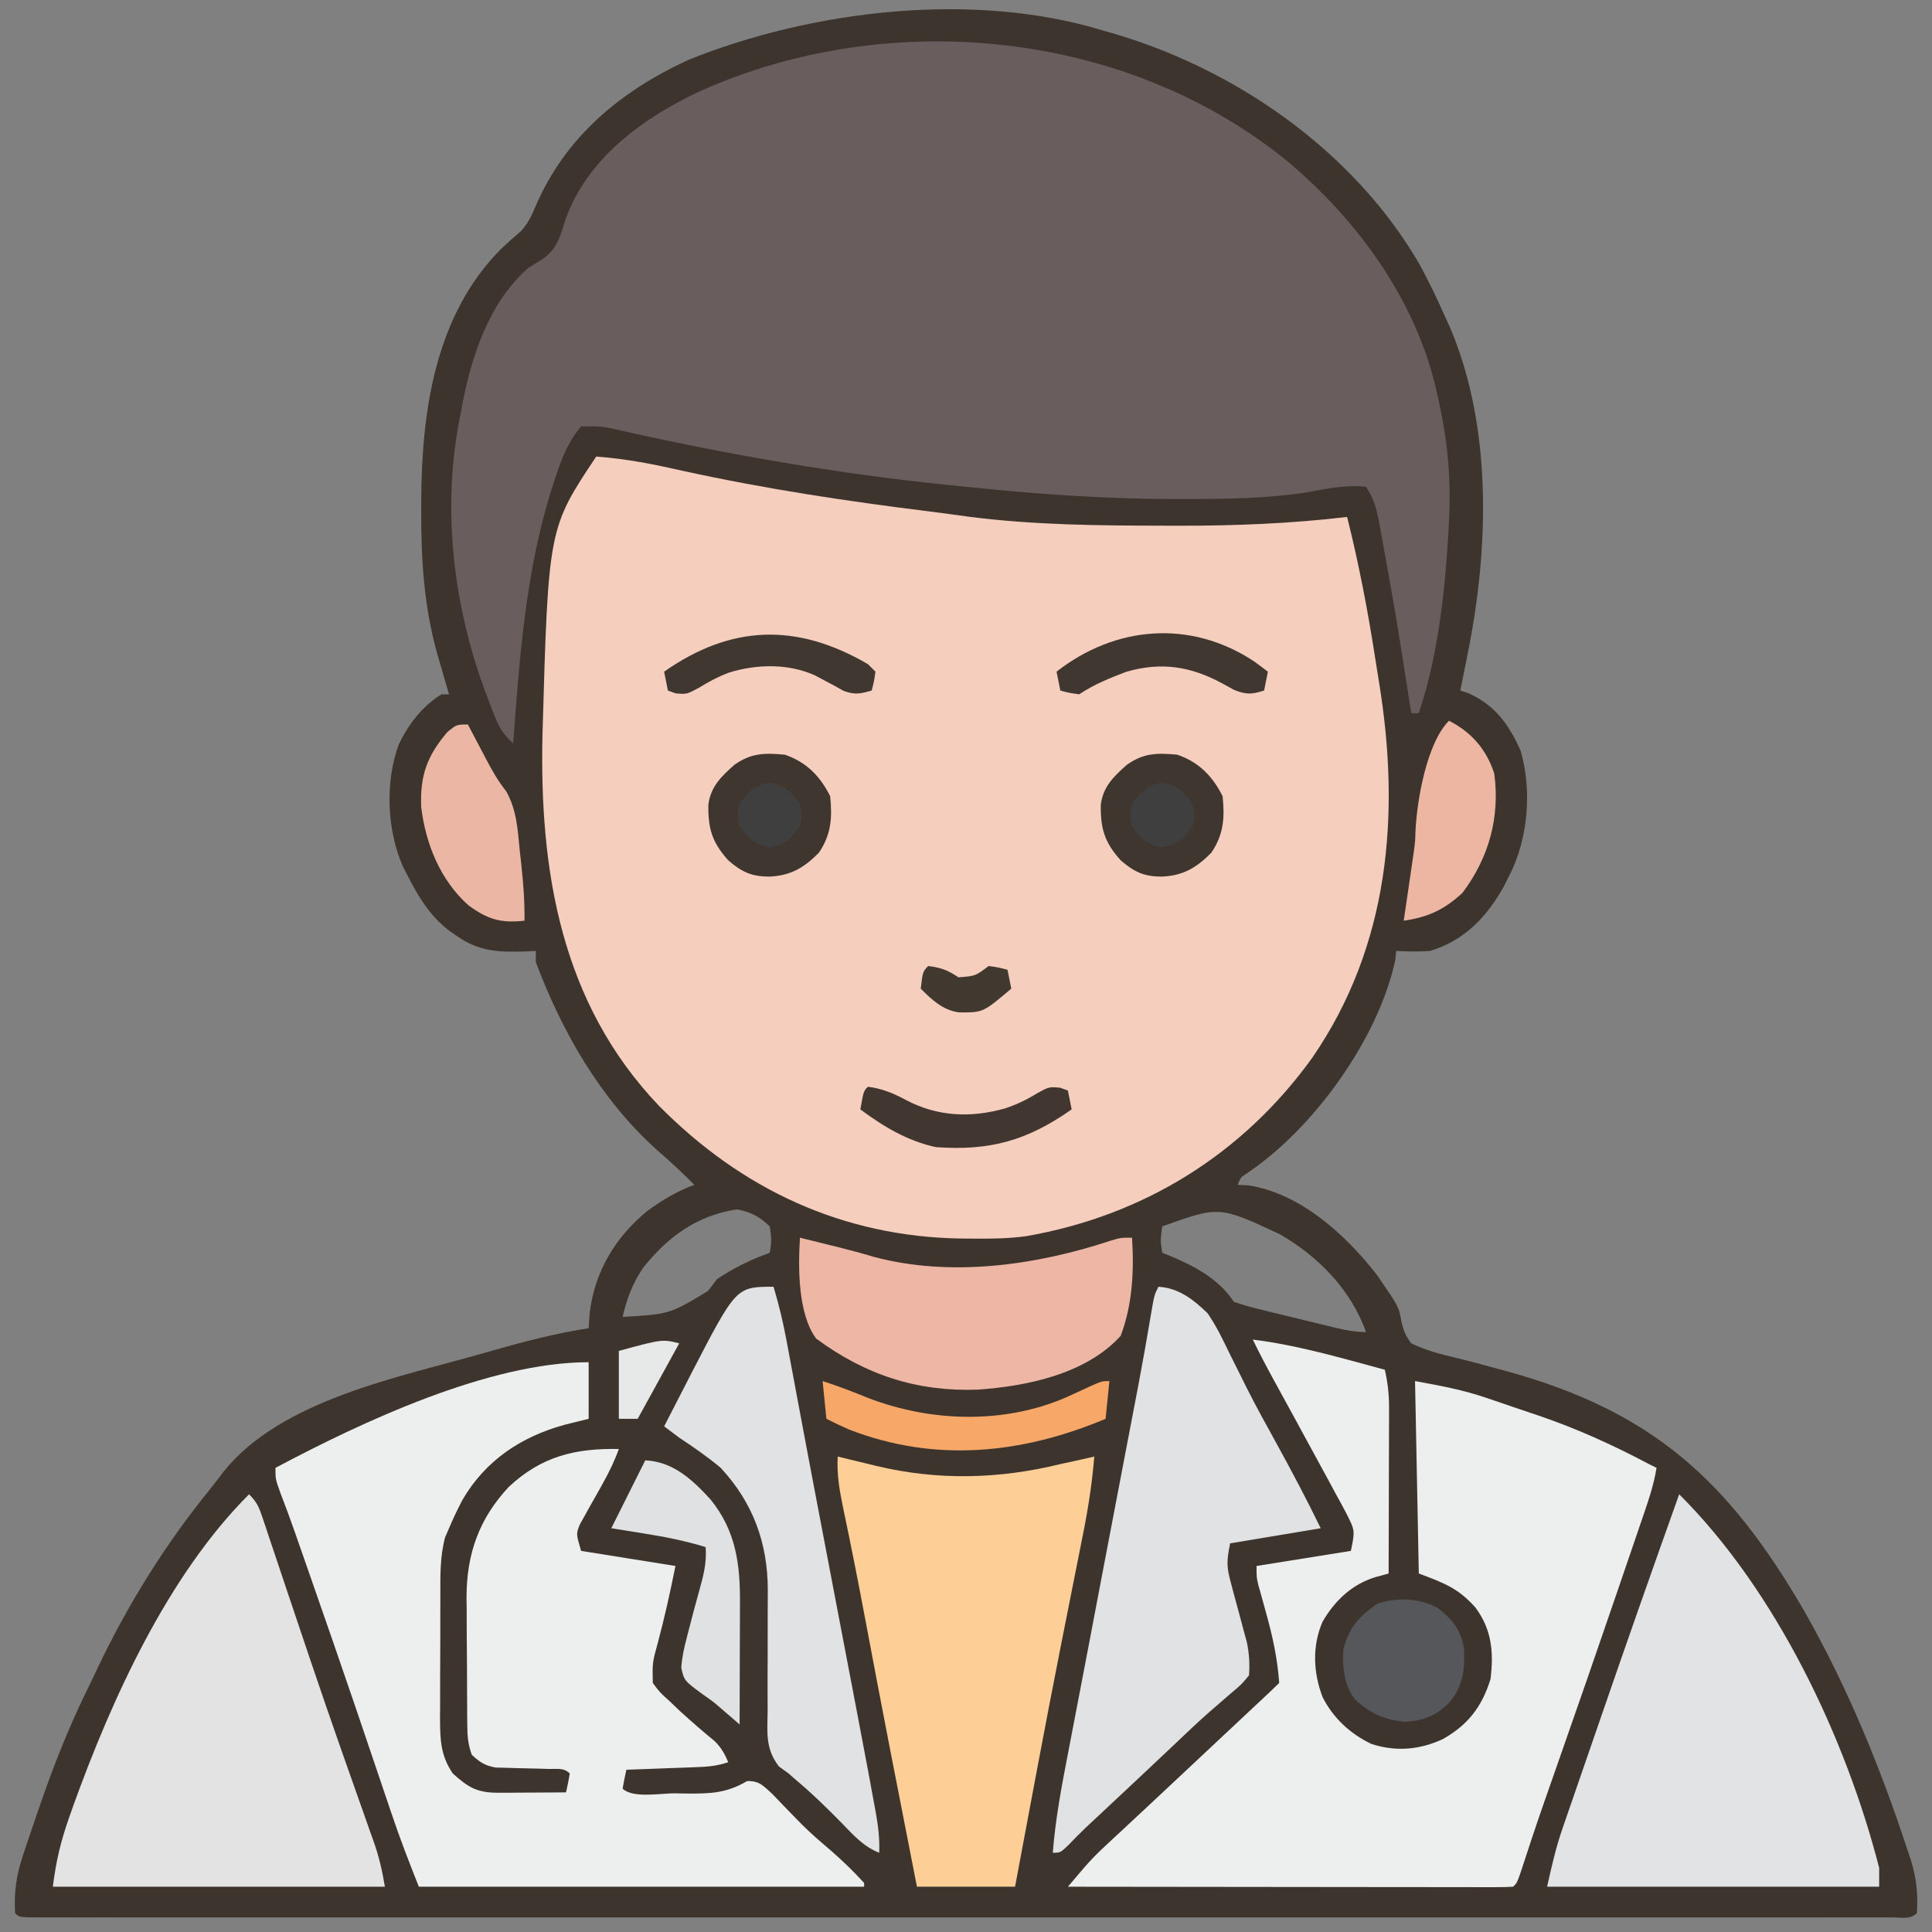 <?xml version="1.0" encoding="UTF-8"?>
<svg version="1.1" xmlns="http://www.w3.org/2000/svg" width="512" height="512">
<rect width="100%" height="100%" fill="#808080" stroke="none"/>
<path d="M0 0 C0.754 0.214 1.508 0.429 2.285 0.649 C35.32 10.135 66.74 31.972 84.168 62.014 C86.67 66.576 88.887 71.247 91 76 C91.723 77.599 91.723 77.599 92.461 79.23 C103.477 105.569 102.568 137.379 97 165 C96.819 165.914 96.638 166.827 96.452 167.769 C95.973 170.18 95.489 172.59 95 175 C96.052 175.34 96.052 175.34 97.125 175.688 C104.319 178.972 107.829 183.938 111 191 C114.044 201.532 112.963 214.321 108 224 C107.564 224.871 107.129 225.743 106.68 226.641 C102.201 234.815 96.132 241.276 87 244 C83.98 244.213 81.021 244.185 78 244 C77.927 244.784 77.853 245.567 77.777 246.375 C73.298 267.263 56.161 291.089 38.426 302.949 C36.832 303.957 36.832 303.957 36 306 C36.907 306.041 37.815 306.082 38.75 306.125 C52.56 308.162 64.79 319.353 73 330 C78.705 338.319 78.705 338.319 79.339 341.936 C79.878 344.448 80.427 345.948 82 348 C85.851 349.871 89.835 350.886 93.99 351.878 C97.525 352.726 101.028 353.691 104.535 354.645 C105.248 354.836 105.96 355.027 106.695 355.224 C145.893 365.883 166.05 384.383 186.059 418.785 C197.63 439.1 206.347 460.428 213.625 482.625 C213.873 483.364 214.121 484.103 214.376 484.864 C215.903 489.729 216.304 493.898 216 499 C214.222 500.778 211.84 500.125 209.472 500.133 C208.669 500.131 207.867 500.128 207.04 500.126 C206.191 500.127 205.343 500.129 204.469 500.13 C201.589 500.134 198.709 500.13 195.829 500.127 C193.758 500.128 191.687 500.13 189.616 500.132 C183.897 500.136 178.177 500.134 172.458 500.131 C166.301 500.128 160.144 500.132 153.987 500.135 C142.614 500.139 131.24 500.139 119.866 500.136 C109.36 500.133 98.854 500.133 88.349 500.134 C87.653 500.134 86.957 500.134 86.24 500.134 C83.417 500.134 80.593 500.135 77.769 500.135 C51.256 500.138 24.742 500.135 -1.771 500.13 C-25.348 500.125 -48.925 500.126 -72.502 500.13 C-98.965 500.136 -125.429 500.138 -151.892 500.135 C-154.711 500.134 -157.53 500.134 -160.349 500.134 C-161.043 500.134 -161.737 500.134 -162.452 500.134 C-172.954 500.132 -183.455 500.134 -193.956 500.136 C-205.892 500.139 -217.828 500.138 -229.763 500.133 C-235.859 500.13 -241.956 500.129 -248.052 500.133 C-253.623 500.136 -259.194 500.134 -264.765 500.129 C-266.79 500.128 -268.815 500.128 -270.839 500.131 C-273.573 500.134 -276.306 500.131 -279.04 500.126 C-280.244 500.129 -280.244 500.129 -281.472 500.133 C-286.886 500.114 -286.886 500.114 -288 499 C-288.301 493.377 -287.704 489.098 -285.91 483.703 C-285.69 483.036 -285.471 482.369 -285.244 481.681 C-284.531 479.532 -283.798 477.391 -283.062 475.25 C-282.814 474.516 -282.565 473.781 -282.309 473.024 C-278.49 461.758 -274.284 450.789 -269.032 440.101 C-268.028 438.058 -267.055 436.002 -266.086 433.941 C-258.036 417.064 -248.23 401.288 -236.434 386.78 C-235.182 385.226 -233.976 383.635 -232.777 382.039 C-217.481 362.882 -186.026 356.952 -163.5 350.5 C-162.384 350.179 -162.384 350.179 -161.246 349.852 C-152.901 347.469 -144.593 345.314 -136 344 C-135.917 342.721 -135.835 341.442 -135.75 340.125 C-134.45 329.051 -129.027 319.963 -120.434 312.887 C-116.424 310 -112.646 307.717 -108 306 C-111.252 302.683 -114.607 299.592 -118.125 296.562 C-132.97 283.076 -142.942 265.637 -150 247 C-150 246.01 -150 245.02 -150 244 C-150.846 244.046 -151.691 244.093 -152.562 244.141 C-159.778 244.37 -165.034 244.224 -171 240 C-171.905 239.381 -171.905 239.381 -172.828 238.75 C-178.023 234.774 -181.073 229.779 -184 224 C-184.416 223.189 -184.833 222.378 -185.262 221.543 C-189.478 211.912 -189.987 199.164 -186.312 189.25 C-183.684 183.854 -180.166 179.207 -175 176 C-174.34 176 -173.68 176 -173 176 C-173.507 174.277 -173.507 174.277 -174.023 172.52 C-174.474 170.951 -174.925 169.382 -175.375 167.812 C-175.597 167.063 -175.818 166.313 -176.047 165.541 C-179.633 152.936 -180.409 140.516 -180.375 127.5 C-180.374 126.709 -180.374 125.918 -180.373 125.103 C-180.298 101.367 -176.847 75.785 -159.312 58.062 C-157.518 56.36 -155.691 54.735 -153.812 53.125 C-152.03 51.035 -151.243 49.443 -150.188 46.938 C-142.252 28.289 -127.482 16.065 -109.438 7.812 C-76.691 -5.33 -34.237 -10.378 0 0 Z M-121.668 328.117 C-124.395 332.228 -125.901 336.205 -127 341 C-114.547 340.265 -114.547 340.265 -104.375 334.125 C-103.591 333.094 -102.808 332.062 -102 331 C-97.66 328.069 -92.935 325.751 -88 324 C-87.499 320.669 -87.499 320.669 -88 317 C-90.847 314.356 -92.929 313.195 -96.75 312.5 C-107.325 314.127 -115.097 319.777 -121.668 328.117 Z M16 317 C15.499 320.669 15.499 320.669 16 324 C16.557 324.219 17.114 324.438 17.688 324.664 C24.465 327.48 30.85 330.775 35 337 C37.386 337.823 39.644 338.469 42.09 339.043 C42.79 339.216 43.491 339.39 44.212 339.568 C45.693 339.932 47.175 340.291 48.658 340.644 C50.928 341.185 53.194 341.742 55.459 342.303 C56.898 342.655 58.338 343.006 59.777 343.355 C60.456 343.521 61.134 343.687 61.833 343.857 C64.636 344.523 67.106 345 70 345 C66.034 333.764 57.22 324.802 47 319 C31.127 311.6 31.127 311.6 16 317 Z " fill="#3C342D" transform="translate(292,8)"/>
<path d="M0 0 C7.895 0.548 15.417 2.069 23.125 3.812 C44.679 8.542 66.372 11.824 88.268 14.53 C91.719 14.965 95.163 15.439 98.609 15.918 C115.91 18.142 133.14 18.291 150.562 18.312 C151.762 18.316 152.961 18.32 154.197 18.323 C169.25 18.348 184.045 17.758 199 16 C202.161 28.575 204.547 41.165 206.53 53.978 C206.835 55.936 207.146 57.894 207.466 59.851 C213.154 94.689 210.259 129.549 189.762 159.32 C171.316 184.944 144.952 201.222 113.878 206.614 C109.163 207.246 104.501 207.298 99.75 207.25 C98.242 207.238 98.242 207.238 96.704 207.225 C65.33 206.757 38.527 194.205 16.604 172.022 C-9.342 144.809 -15.047 109.847 -14.238 73.747 C-12.685 19.027 -12.685 19.027 0 0 Z " fill="#F5CEBD" transform="translate(158,121)"/>
<path d="M0 0 C18.829 15.964 34.208 37.399 39.348 61.875 C39.493 62.532 39.638 63.189 39.788 63.865 C42.048 74.245 42.914 84.231 42.348 94.875 C42.305 95.712 42.263 96.55 42.219 97.413 C41.308 113.551 39.481 130.474 34.348 145.875 C33.688 145.875 33.028 145.875 32.348 145.875 C32.187 144.859 32.026 143.843 31.86 142.796 C28.262 119.724 28.262 119.724 24.098 96.75 C23.947 95.966 23.797 95.182 23.642 94.374 C22.95 90.983 22.294 88.795 20.348 85.875 C15.043 85.298 10.015 86.357 4.801 87.34 C-5.934 89.004 -16.689 89.116 -27.527 89.125 C-28.375 89.126 -29.222 89.127 -30.095 89.128 C-47.994 89.114 -65.696 87.927 -83.495 86.096 C-85.578 85.883 -87.663 85.675 -89.747 85.469 C-118.893 82.516 -147.977 77.509 -176.558 71.094 C-182.061 69.837 -182.061 69.837 -187.652 69.875 C-191.243 74.086 -192.971 78.815 -194.652 84 C-194.907 84.778 -195.162 85.555 -195.425 86.357 C-202.331 108.223 -203.974 131.142 -205.652 153.875 C-207.924 151.805 -209.206 150.059 -210.336 147.207 C-210.765 146.127 -210.765 146.127 -211.202 145.025 C-211.495 144.254 -211.788 143.482 -212.09 142.688 C-212.396 141.884 -212.703 141.08 -213.018 140.252 C-221.617 117.129 -224.66 91.167 -219.652 66.875 C-219.534 66.229 -219.416 65.582 -219.294 64.916 C-216.849 51.613 -212.178 37.116 -201.652 27.875 C-200.452 27.113 -199.243 26.363 -198.027 25.625 C-193.928 22.886 -193.176 19.403 -191.734 14.852 C-185.865 -1.294 -171.331 -11.781 -156.34 -18.875 C-106.049 -41.501 -42.76 -35.22 0 0 Z " fill="#695D5E" transform="translate(341.652,43.125)"/>
<path d="M0 0 C0 4.95 0 9.9 0 15 C-2.083 15.516 -4.166 16.031 -6.312 16.562 C-17.889 19.729 -27.361 26.021 -33.465 36.52 C-34.742 38.988 -35.927 41.436 -37 44 C-37.345 44.795 -37.691 45.589 -38.046 46.408 C-39.424 51.597 -39.305 56.621 -39.301 61.969 C-39.307 63.699 -39.307 63.699 -39.314 65.465 C-39.319 67.899 -39.32 70.333 -39.316 72.767 C-39.313 76.487 -39.336 80.206 -39.361 83.926 C-39.364 86.294 -39.364 88.663 -39.363 91.031 C-39.372 92.141 -39.382 93.25 -39.391 94.393 C-39.358 99.987 -39.264 104.223 -36 109 C-31.772 112.816 -29.407 114.129 -23.773 114.098 C-22.742 114.094 -21.711 114.091 -20.648 114.088 C-19.028 114.075 -19.028 114.075 -17.375 114.062 C-16.287 114.058 -15.199 114.053 -14.078 114.049 C-11.385 114.037 -8.693 114.021 -6 114 C-5.618 112.344 -5.286 110.675 -5 109 C-6.6 107.4 -8.337 107.835 -10.551 107.789 C-11.477 107.761 -12.403 107.732 -13.357 107.703 C-15.316 107.651 -17.274 107.607 -19.232 107.57 C-20.162 107.539 -21.093 107.508 -22.051 107.477 C-22.903 107.457 -23.756 107.437 -24.634 107.417 C-27.507 106.911 -28.891 105.994 -31 104 C-31.938 101.185 -32.136 99.421 -32.161 96.504 C-32.171 95.595 -32.18 94.687 -32.19 93.751 C-32.194 92.77 -32.199 91.788 -32.203 90.777 C-32.209 89.762 -32.215 88.747 -32.22 87.701 C-32.23 85.548 -32.236 83.395 -32.24 81.242 C-32.25 77.975 -32.281 74.707 -32.312 71.439 C-32.319 69.344 -32.324 67.248 -32.328 65.152 C-32.34 64.185 -32.353 63.218 -32.366 62.222 C-32.329 50.752 -29.028 41.435 -21.148 33.023 C-12.514 24.94 -3.515 22.774 8 23 C6.858 26.18 5.442 29.089 3.801 32.031 C3.397 32.76 2.993 33.488 2.576 34.238 C1.731 35.751 0.877 37.259 0.014 38.762 C-0.387 39.49 -0.787 40.218 -1.199 40.969 C-1.569 41.623 -1.938 42.277 -2.319 42.951 C-3.339 45.454 -3.339 45.454 -2 50 C6.25 51.32 14.5 52.64 23 54 C21.624 60.881 20.141 67.604 18.324 74.361 C16.878 79.632 16.878 79.632 17 85 C18.898 87.544 18.898 87.544 21.5 89.875 C22.407 90.741 23.315 91.608 24.25 92.5 C27.241 95.219 30.273 97.874 33.406 100.43 C35.151 102.149 36.032 103.765 37 106 C33.952 107.016 31.653 107.198 28.457 107.316 C27.384 107.358 26.311 107.4 25.205 107.443 C24.086 107.483 22.966 107.522 21.812 107.562 C20.681 107.606 19.55 107.649 18.385 107.693 C15.59 107.799 12.795 107.902 10 108 C9.618 109.656 9.286 111.325 9 113 C11.63 115.63 19.152 114.235 22.688 114.25 C23.873 114.271 25.058 114.291 26.279 114.312 C32.424 114.34 36.591 114.181 42 111 C45.295 110.936 46.255 112.231 48.734 114.477 C49.746 115.519 50.751 116.569 51.75 117.625 C52.82 118.727 53.891 119.827 54.965 120.926 C55.484 121.458 56.004 121.99 56.539 122.538 C58.966 124.966 61.566 127.175 64.176 129.402 C67.263 132.106 70.247 134.954 73 138 C73 138.33 73 138.66 73 139 C34.06 139 -4.88 139 -45 139 C-47.626 132.435 -50.12 125.942 -52.363 119.254 C-52.672 118.341 -52.981 117.427 -53.3 116.486 C-53.962 114.528 -54.624 112.57 -55.284 110.611 C-57.047 105.384 -58.82 100.161 -60.594 94.938 C-60.957 93.869 -61.319 92.8 -61.693 91.699 C-65.512 80.468 -69.402 69.262 -73.312 58.062 C-73.789 56.695 -73.789 56.695 -74.276 55.299 C-75.179 52.711 -76.083 50.123 -76.988 47.535 C-77.25 46.785 -77.512 46.035 -77.782 45.262 C-79.03 41.702 -80.32 38.17 -81.688 34.654 C-83 31 -83 31 -83 28 C-60.103 15.823 -26.402 0 0 0 Z " fill="#EDEEEE" transform="translate(156,361)"/>
<path d="M0 0 C11.92 1.487 23.43 4.874 35 8 C35.772 11.418 36.123 14.564 36.114 18.066 C36.113 19.537 36.113 19.537 36.113 21.037 C36.108 22.083 36.103 23.129 36.098 24.207 C36.096 25.288 36.095 26.368 36.093 27.481 C36.088 30.925 36.075 34.369 36.062 37.812 C36.057 40.15 36.053 42.488 36.049 44.826 C36.038 50.551 36.021 56.275 36 62 C34.892 62.3 33.785 62.6 32.643 62.91 C26.359 64.79 21.792 69.096 18.5 74.75 C15.7 81.212 16.014 88.237 18.5 94.75 C21.311 100.322 25.819 104.476 31.43 107.164 C37.909 109.271 44.231 108.731 50.375 105.875 C56.997 102.139 60.71 97.351 63 90 C63.875 82.874 63.356 76.86 59 71 C54.389 65.864 50.82 64.557 44 62 C43.67 45.17 43.34 28.34 43 11 C49.764 12.23 55.789 13.34 62.168 15.539 C62.891 15.784 63.615 16.028 64.36 16.28 C65.876 16.796 67.391 17.315 68.905 17.838 C71.162 18.616 73.425 19.373 75.689 20.129 C85.929 23.607 95.447 27.946 105 33 C105.66 33.33 106.32 33.66 107 34 C106.208 38.939 104.548 43.543 102.93 48.258 C102.616 49.178 102.303 50.098 101.981 51.046 C100.949 54.073 99.912 57.099 98.875 60.125 C98.156 62.231 97.437 64.337 96.718 66.443 C91.202 82.578 85.608 98.685 79.962 114.774 C79.377 116.443 78.792 118.112 78.207 119.781 C77.793 120.963 77.793 120.963 77.37 122.168 C75.149 128.521 73.03 134.905 70.952 141.307 C70 144 70 144 69 145 C67.469 145.096 65.934 145.122 64.4 145.12 C62.909 145.122 62.909 145.122 61.387 145.124 C60.287 145.121 59.188 145.117 58.054 145.114 C56.903 145.114 55.752 145.114 54.566 145.114 C50.741 145.113 46.915 145.105 43.09 145.098 C40.446 145.096 37.802 145.094 35.157 145.093 C28.896 145.09 22.634 145.082 16.373 145.072 C9.246 145.061 2.119 145.055 -5.008 145.05 C-19.672 145.04 -34.336 145.022 -49 145 C-48.042 143.875 -47.084 142.75 -46.124 141.627 C-45.324 140.687 -45.324 140.687 -44.507 139.729 C-42.847 137.824 -41.108 136.064 -39.258 134.344 C-38.593 133.722 -37.927 133.1 -37.242 132.459 C-36.543 131.812 -35.845 131.166 -35.125 130.5 C-34.383 129.808 -33.641 129.116 -32.877 128.403 C-31.339 126.968 -29.8 125.534 -28.259 124.102 C-24.808 120.891 -21.374 117.664 -17.938 114.438 C-16.633 113.215 -15.328 111.992 -14.023 110.77 C-13.372 110.159 -12.721 109.549 -12.05 108.92 C-11.373 108.287 -10.697 107.653 -10 107 C-7.021 104.209 -4.042 101.417 -1.062 98.625 C-0.37 97.976 0.323 97.327 1.037 96.658 C1.673 96.062 2.309 95.466 2.965 94.852 C3.528 94.324 4.091 93.796 4.672 93.252 C5.457 92.512 6.236 91.764 7 91 C6.54 84.45 5.213 78.43 3.438 72.125 C2.975 70.462 2.515 68.798 2.059 67.133 C1.754 66.048 1.754 66.048 1.443 64.942 C1 63 1 63 1 60 C13.375 58.02 13.375 58.02 26 56 C27.093 50.66 27.093 50.66 24.895 46.254 C24.411 45.344 23.928 44.435 23.429 43.498 C22.896 42.529 22.362 41.561 21.812 40.562 C21.273 39.557 20.734 38.552 20.178 37.516 C18.467 34.336 16.735 31.167 15 28 C13.877 25.935 12.755 23.87 11.633 21.805 C9.597 18.061 7.55 14.324 5.496 10.59 C3.581 7.096 1.746 3.581 0 0 Z " fill="#EDEEEE" transform="translate(332,355)"/>
<path d="M0 0 C25.567 25.439 44.091 64.304 53 99 C53 100.65 53 102.3 53 104 C23.96 104 -5.08 104 -35 104 C-33.792 98.564 -32.71 93.759 -30.928 88.595 C-30.523 87.415 -30.118 86.234 -29.701 85.018 C-29.261 83.749 -28.82 82.48 -28.379 81.211 C-27.914 79.863 -27.45 78.516 -26.987 77.168 C-26.012 74.337 -25.034 71.508 -24.054 68.68 C-22.833 65.158 -21.617 61.635 -20.404 58.11 C-13.72 38.698 -6.899 19.337 0 0 Z " fill="#E2E3E4" transform="translate(445,396)"/>
<path d="M0 0 C2.196 2.196 2.668 3.501 3.641 6.41 C3.954 7.334 4.266 8.257 4.588 9.209 C5.092 10.728 5.092 10.728 5.605 12.277 C5.962 13.335 6.318 14.394 6.686 15.484 C7.858 18.967 9.023 22.452 10.188 25.938 C11.812 30.772 13.441 35.605 15.07 40.438 C15.687 42.269 15.687 42.269 16.316 44.137 C18.993 52.067 21.718 59.979 24.492 67.875 C24.841 68.867 25.189 69.859 25.548 70.881 C27.188 75.546 28.836 80.209 30.491 84.869 C31.079 86.536 31.666 88.204 32.254 89.871 C32.52 90.613 32.786 91.354 33.059 92.118 C34.477 96.154 35.287 99.723 36 104 C6.96 104 -22.08 104 -52 104 C-51.144 97.149 -49.879 91.882 -47.625 85.5 C-47.274 84.503 -46.923 83.506 -46.562 82.479 C-36.391 54.316 -21.579 21.579 0 0 Z " fill="#E3E3E4" transform="translate(66,396)"/>
<path d="M0 0 C1.134 0.277 2.269 0.554 3.438 0.84 C4.958 1.206 6.479 1.572 8 1.938 C8.744 2.12 9.488 2.302 10.254 2.49 C26.571 6.392 42.743 5.982 59 2 C60.812 1.601 62.624 1.204 64.438 0.812 C65.613 0.544 66.789 0.276 68 0 C67.426 7.055 66.363 13.898 64.961 20.832 C64.759 21.85 64.557 22.869 64.35 23.918 C63.918 26.092 63.485 28.266 63.05 30.44 C61.905 36.159 60.776 41.88 59.645 47.602 C59.418 48.744 59.192 49.886 58.959 51.062 C56.941 61.261 54.985 71.47 53.062 81.688 C52.926 82.415 52.789 83.142 52.647 83.891 C51.889 87.918 51.133 91.946 50.379 95.975 C49.838 98.864 49.296 101.752 48.755 104.641 C48.17 107.761 47.585 110.88 47 114 C38.42 114 29.84 114 21 114 C16.392 90.564 11.799 67.127 7.4 43.651 C5.511 33.589 3.54 23.547 1.421 13.53 C0.473 8.941 -0.26 4.717 0 0 Z " fill="#FDCE96" transform="translate(222,386)"/>
<path d="M0 0 C5.412 0.338 9.213 3.361 13 7 C15.292 10.327 17.012 13.858 18.75 17.5 C19.776 19.56 20.805 21.618 21.836 23.676 C22.355 24.723 22.874 25.771 23.409 26.85 C25.941 31.864 28.657 36.773 31.375 41.688 C35.423 49.051 39.324 56.443 43 64 C35.08 65.32 27.16 66.64 19 68 C18.057 72.714 18.024 74.158 19.215 78.527 C19.626 80.087 19.626 80.087 20.045 81.678 C20.339 82.753 20.634 83.829 20.938 84.938 C21.516 87.07 22.088 89.204 22.652 91.34 C22.91 92.282 23.168 93.224 23.433 94.195 C24.049 97.242 24.234 99.9 24 103 C21.973 105.43 21.973 105.43 19.062 107.875 C17.953 108.834 16.845 109.795 15.738 110.758 C15.136 111.275 14.533 111.792 13.913 112.325 C10.435 115.37 7.103 118.569 3.75 121.75 C2.303 123.116 0.855 124.482 -0.594 125.848 C-1.68 126.873 -1.68 126.873 -2.789 127.918 C-5.012 130.011 -7.239 132.098 -9.469 134.184 C-10.188 134.856 -10.907 135.529 -11.647 136.222 C-13.009 137.495 -14.372 138.768 -15.735 140.04 C-16.354 140.619 -16.972 141.197 -17.609 141.793 C-18.48 142.608 -18.48 142.608 -19.369 143.439 C-20.896 144.9 -22.364 146.402 -23.828 147.926 C-26 150 -26 150 -28 150 C-27.303 141.032 -25.648 132.316 -23.938 123.5 C-23.624 121.869 -23.312 120.238 -23 118.606 C-22.34 115.162 -21.678 111.718 -21.015 108.275 C-20.016 103.087 -19.026 97.897 -18.039 92.707 C-17.877 91.854 -17.714 91 -17.547 90.121 C-17.218 88.388 -16.888 86.655 -16.559 84.923 C-15.725 80.539 -14.89 76.156 -14.055 71.773 C-13.888 70.897 -13.72 70.02 -13.548 69.116 C-12.49 63.565 -11.429 58.014 -10.368 52.463 C-9.647 48.693 -8.927 44.924 -8.207 41.154 C-7.867 39.379 -7.528 37.604 -7.188 35.829 C-6.711 33.343 -6.236 30.857 -5.762 28.371 C-5.612 27.588 -5.463 26.804 -5.309 25.997 C-4.125 19.753 -3.017 13.498 -1.967 7.23 C-1.108 2.216 -1.108 2.216 0 0 Z " fill="#E1E2E3" transform="translate(307,341)"/>
<path d="M0 0 C1.418 4.743 2.538 9.427 3.445 14.301 C3.576 14.997 3.707 15.693 3.841 16.411 C4.124 17.919 4.405 19.427 4.684 20.935 C5.136 23.373 5.592 25.81 6.049 28.247 C6.535 30.837 7.02 33.428 7.504 36.018 C9.129 44.709 10.783 53.395 12.44 62.08 C12.939 64.698 13.438 67.315 13.937 69.933 C15.499 78.135 17.064 86.336 18.632 94.537 C19.353 98.307 20.073 102.076 20.793 105.846 C21.133 107.621 21.472 109.396 21.812 111.171 C22.887 116.779 23.952 122.388 25 128 C25.149 128.795 25.297 129.59 25.45 130.409 C25.883 132.739 26.308 135.071 26.73 137.402 C26.859 138.097 26.988 138.791 27.121 139.506 C27.754 143.048 28.141 146.402 28 150 C23.901 148.39 21.238 145.422 18.25 142.312 C14.246 138.221 10.207 134.281 5.816 130.598 C4.917 129.807 4.917 129.807 4 129 C3.149 128.383 2.298 127.765 1.422 127.129 C-2.222 122.421 -1.654 118.134 -1.566 112.34 C-1.572 111.199 -1.578 110.058 -1.583 108.883 C-1.6 105.234 -1.584 101.586 -1.562 97.938 C-1.546 94.314 -1.537 90.691 -1.552 87.067 C-1.561 84.816 -1.553 82.564 -1.523 80.312 C-1.566 67.795 -5.469 57.225 -14 48 C-17.511 45.067 -21.183 42.513 -25 40 C-26.338 39.006 -27.672 38.007 -29 37 C-27.134 33.35 -25.255 29.706 -23.375 26.062 C-22.853 25.041 -22.331 24.019 -21.793 22.967 C-9.906 0 -9.906 0 0 0 Z " fill="#E1E2E3" transform="translate(205,341)"/>
<path d="M0 0 C2.521 0.623 5.042 1.249 7.562 1.875 C8.267 2.049 8.971 2.223 9.697 2.402 C13.003 3.225 16.266 4.081 19.527 5.07 C39.976 10.545 62.683 7.314 82.391 0.77 C85 0 85 0 88 0 C88.568 8.746 88.119 17.767 85 26 C75.822 36.142 60.152 39.364 47.062 40.273 C30.981 40.838 17.311 36.355 4.281 26.73 C-0.575 20.171 -0.498 7.834 0 0 Z " fill="#EEB7A5" transform="translate(212,328)"/>
<path d="M0 0 C0.531 1.013 1.062 2.026 1.609 3.07 C2.323 4.422 3.036 5.774 3.75 7.125 C4.098 7.79 4.446 8.455 4.805 9.141 C6.439 12.228 7.971 14.963 10.156 17.711 C12.965 22.721 13.194 27.846 13.75 33.5 C13.875 34.615 14 35.73 14.129 36.879 C14.679 41.95 15.062 46.895 15 52 C8.708 52.686 5.209 51.655 0.105 47.887 C-7.337 41.217 -11.193 31.646 -12.383 21.848 C-12.699 13.485 -10.819 8.3 -5.438 2 C-3 0 -3 0 0 0 Z " fill="#ECB6A4" transform="translate(124,192)"/>
<path d="M0 0 C7.403 0.37 12.419 5.079 17.25 10.312 C23.98 18.583 25.157 27.372 25.098 37.676 C25.096 38.601 25.095 39.526 25.093 40.479 C25.088 43.424 25.075 46.368 25.062 49.312 C25.057 51.313 25.053 53.314 25.049 55.314 C25.038 60.21 25.021 65.105 25 70 C24.523 69.587 24.047 69.175 23.556 68.75 C22.614 67.938 22.614 67.938 21.654 67.11 C21.033 66.574 20.412 66.038 19.772 65.485 C17.926 63.899 17.926 63.899 15.531 62.234 C10.327 58.431 10.327 58.431 9.543 55 C9.723 52.199 10.294 49.723 11 47 C11.189 46.265 11.378 45.53 11.573 44.773 C12.445 41.403 13.322 38.037 14.27 34.688 C15.387 30.701 16.331 27.188 16 23 C10.565 21.322 5.177 20.262 -0.438 19.375 C-1.264 19.241 -2.091 19.107 -2.943 18.969 C-4.962 18.642 -6.981 18.321 -9 18 C-6 12 -3 6 0 0 Z " fill="#E0E1E2" transform="translate(171,387)"/>
<path d="M0 0 C5.675 1.964 9.314 5.628 12 11 C12.591 16.679 12.294 21.169 9 26 C4.997 30.036 1.414 32.125 -4.312 32.312 C-8.942 32.252 -11.437 31.066 -15 28 C-19.302 23.233 -20.363 19.563 -20.281 13.281 C-19.692 8.5 -16.852 5.75 -13.375 2.688 C-8.923 -0.476 -5.354 -0.488 0 0 Z " fill="#3F362F" transform="translate(312,200)"/>
<path d="M0 0 C5.675 1.964 9.314 5.628 12 11 C12.591 16.679 12.294 21.169 9 26 C4.997 30.036 1.414 32.125 -4.312 32.312 C-8.942 32.252 -11.437 31.066 -15 28 C-19.302 23.233 -20.363 19.563 -20.281 13.281 C-19.692 8.5 -16.852 5.75 -13.375 2.688 C-8.923 -0.476 -5.354 -0.488 0 0 Z " fill="#3F362F" transform="translate(208,200)"/>
<path d="M0 0 C3.839 3.074 6.097 5.827 6.863 10.805 C7.08 16.251 6.614 20.483 3.113 24.805 C-0.519 28.471 -3.359 29.64 -8.512 30.117 C-14.169 29.629 -17.775 28.018 -22.012 24.242 C-25.042 20.208 -25.395 15.73 -25.137 10.805 C-23.496 4.917 -21.011 2.187 -16.137 -1.195 C-10.912 -2.955 -4.838 -2.707 0 0 Z " fill="#55575A" transform="translate(381.137,426.195)"/>
<path d="M0 0 C6.02 3.096 9.896 7.578 12 14 C13.535 25.555 10.607 36.28 3.562 45.625 C-1.182 50.022 -5.54 52.082 -12 53 C-11.914 52.421 -11.829 51.843 -11.74 51.247 C-11.345 48.561 -10.953 45.874 -10.562 43.188 C-10.419 42.215 -10.276 41.242 -10.128 40.24 C-9.989 39.279 -9.85 38.318 -9.707 37.328 C-9.578 36.443 -9.449 35.558 -9.316 34.646 C-8.965 31.984 -8.965 31.984 -8.878 29.226 C-8.509 21.166 -5.909 5.909 0 0 Z " fill="#ECB6A3" transform="translate(384,191)"/>
<path d="M0 0 C4.126 1.33 8.116 2.852 12.125 4.5 C28.693 10.854 48.028 11.445 64.436 4.356 C66.543 3.412 68.635 2.44 70.727 1.461 C74 0 74 0 76 0 C75.67 3.3 75.34 6.6 75 10 C52.802 19.329 29.808 21.684 7.02 12.844 C4.984 11.96 2.985 10.992 1 10 C0.67 6.7 0.34 3.4 0 0 Z " fill="#F7A767" transform="translate(218,366)"/>
<path d="M0 0 C3.791 0.475 6.708 1.717 10.062 3.5 C18.381 7.909 27.214 8.314 36.312 5.75 C39.404 4.719 42.048 3.466 44.812 1.75 C48 0 48 0 50.938 0.25 C51.958 0.621 51.958 0.621 53 1 C53.495 3.475 53.495 3.475 54 6 C42.219 14.255 32.463 17.039 18 16 C10.391 14.327 4.206 10.597 -2 6 C-1.125 1.125 -1.125 1.125 0 0 Z " fill="#413730" transform="translate(230,288)"/>
<path d="M0 0 C1.241 0.9 2.476 1.811 3.688 2.75 C3.357 4.4 3.027 6.05 2.688 7.75 C-0.595 8.802 -2.03 8.862 -5.285 7.57 C-6.305 7.011 -7.324 6.451 -8.375 5.875 C-16.709 1.356 -24.567 0.065 -33.883 2.797 C-38.304 4.478 -42.369 6.121 -46.312 8.75 C-49 8.375 -49 8.375 -51.312 7.75 C-51.642 6.1 -51.972 4.45 -52.312 2.75 C-36.757 -9.424 -16.836 -11.119 0 0 Z " fill="#403730" transform="translate(332.312,175.25)"/>
<path d="M0 0 C0.66 0.66 1.32 1.32 2 2 C1.625 4.625 1.625 4.625 1 7 C-1.959 7.87 -3.536 8.174 -6.465 7.074 C-7.281 6.617 -8.097 6.159 -8.938 5.688 C-9.815 5.223 -10.693 4.759 -11.598 4.281 C-12.39 3.858 -13.183 3.436 -14 3 C-21.026 -0.207 -29.503 -0.04 -36.812 2.25 C-39.665 3.323 -42.163 4.648 -44.75 6.25 C-48 8 -48 8 -50.938 7.75 C-51.618 7.503 -52.299 7.255 -53 7 C-53.33 5.35 -53.66 3.7 -54 2 C-36.255 -10.433 -18.879 -11.001 0 0 Z " fill="#403730" transform="translate(230,176)"/>
<path d="M0 0 C4.074 0.849 5.544 2.302 8 5.625 C8.625 8.625 8.625 8.625 8 11.625 C5.544 14.948 4.074 16.401 0 17.25 C-4.074 16.401 -5.544 14.948 -8 11.625 C-8.625 8.625 -8.625 8.625 -8 5.625 C-5.544 2.302 -4.074 0.849 0 0 Z " fill="#403F40" transform="translate(308,207.375)"/>
<path d="M0 0 C4.074 0.849 5.544 2.302 8 5.625 C8.625 8.625 8.625 8.625 8 11.625 C5.544 14.948 4.074 16.401 0 17.25 C-4.074 16.401 -5.544 14.948 -8 11.625 C-8.625 8.625 -8.625 8.625 -8 5.625 C-5.544 2.302 -4.074 0.849 0 0 Z " fill="#403F40" transform="translate(204,207.375)"/>
<path d="M0 0 C3.407 0.448 5.079 1.053 8 3 C12.509 2.656 12.509 2.656 16 0 C18.625 0.375 18.625 0.375 21 1 C21.33 2.65 21.66 4.3 22 6 C14.509 12.351 14.509 12.351 8.102 12.293 C3.838 11.699 0.943 8.943 -2 6 C-1.444 1.444 -1.444 1.444 0 0 Z " fill="#413830" transform="translate(246,256)"/>
<path d="M0 0 C-3.63 6.6 -7.26 13.2 -11 20 C-12.65 20 -14.3 20 -16 20 C-16 14.06 -16 8.12 -16 2 C-4.5 -1.125 -4.5 -1.125 0 0 Z " fill="#E7E8E8" transform="translate(180,356)"/>
</svg>
